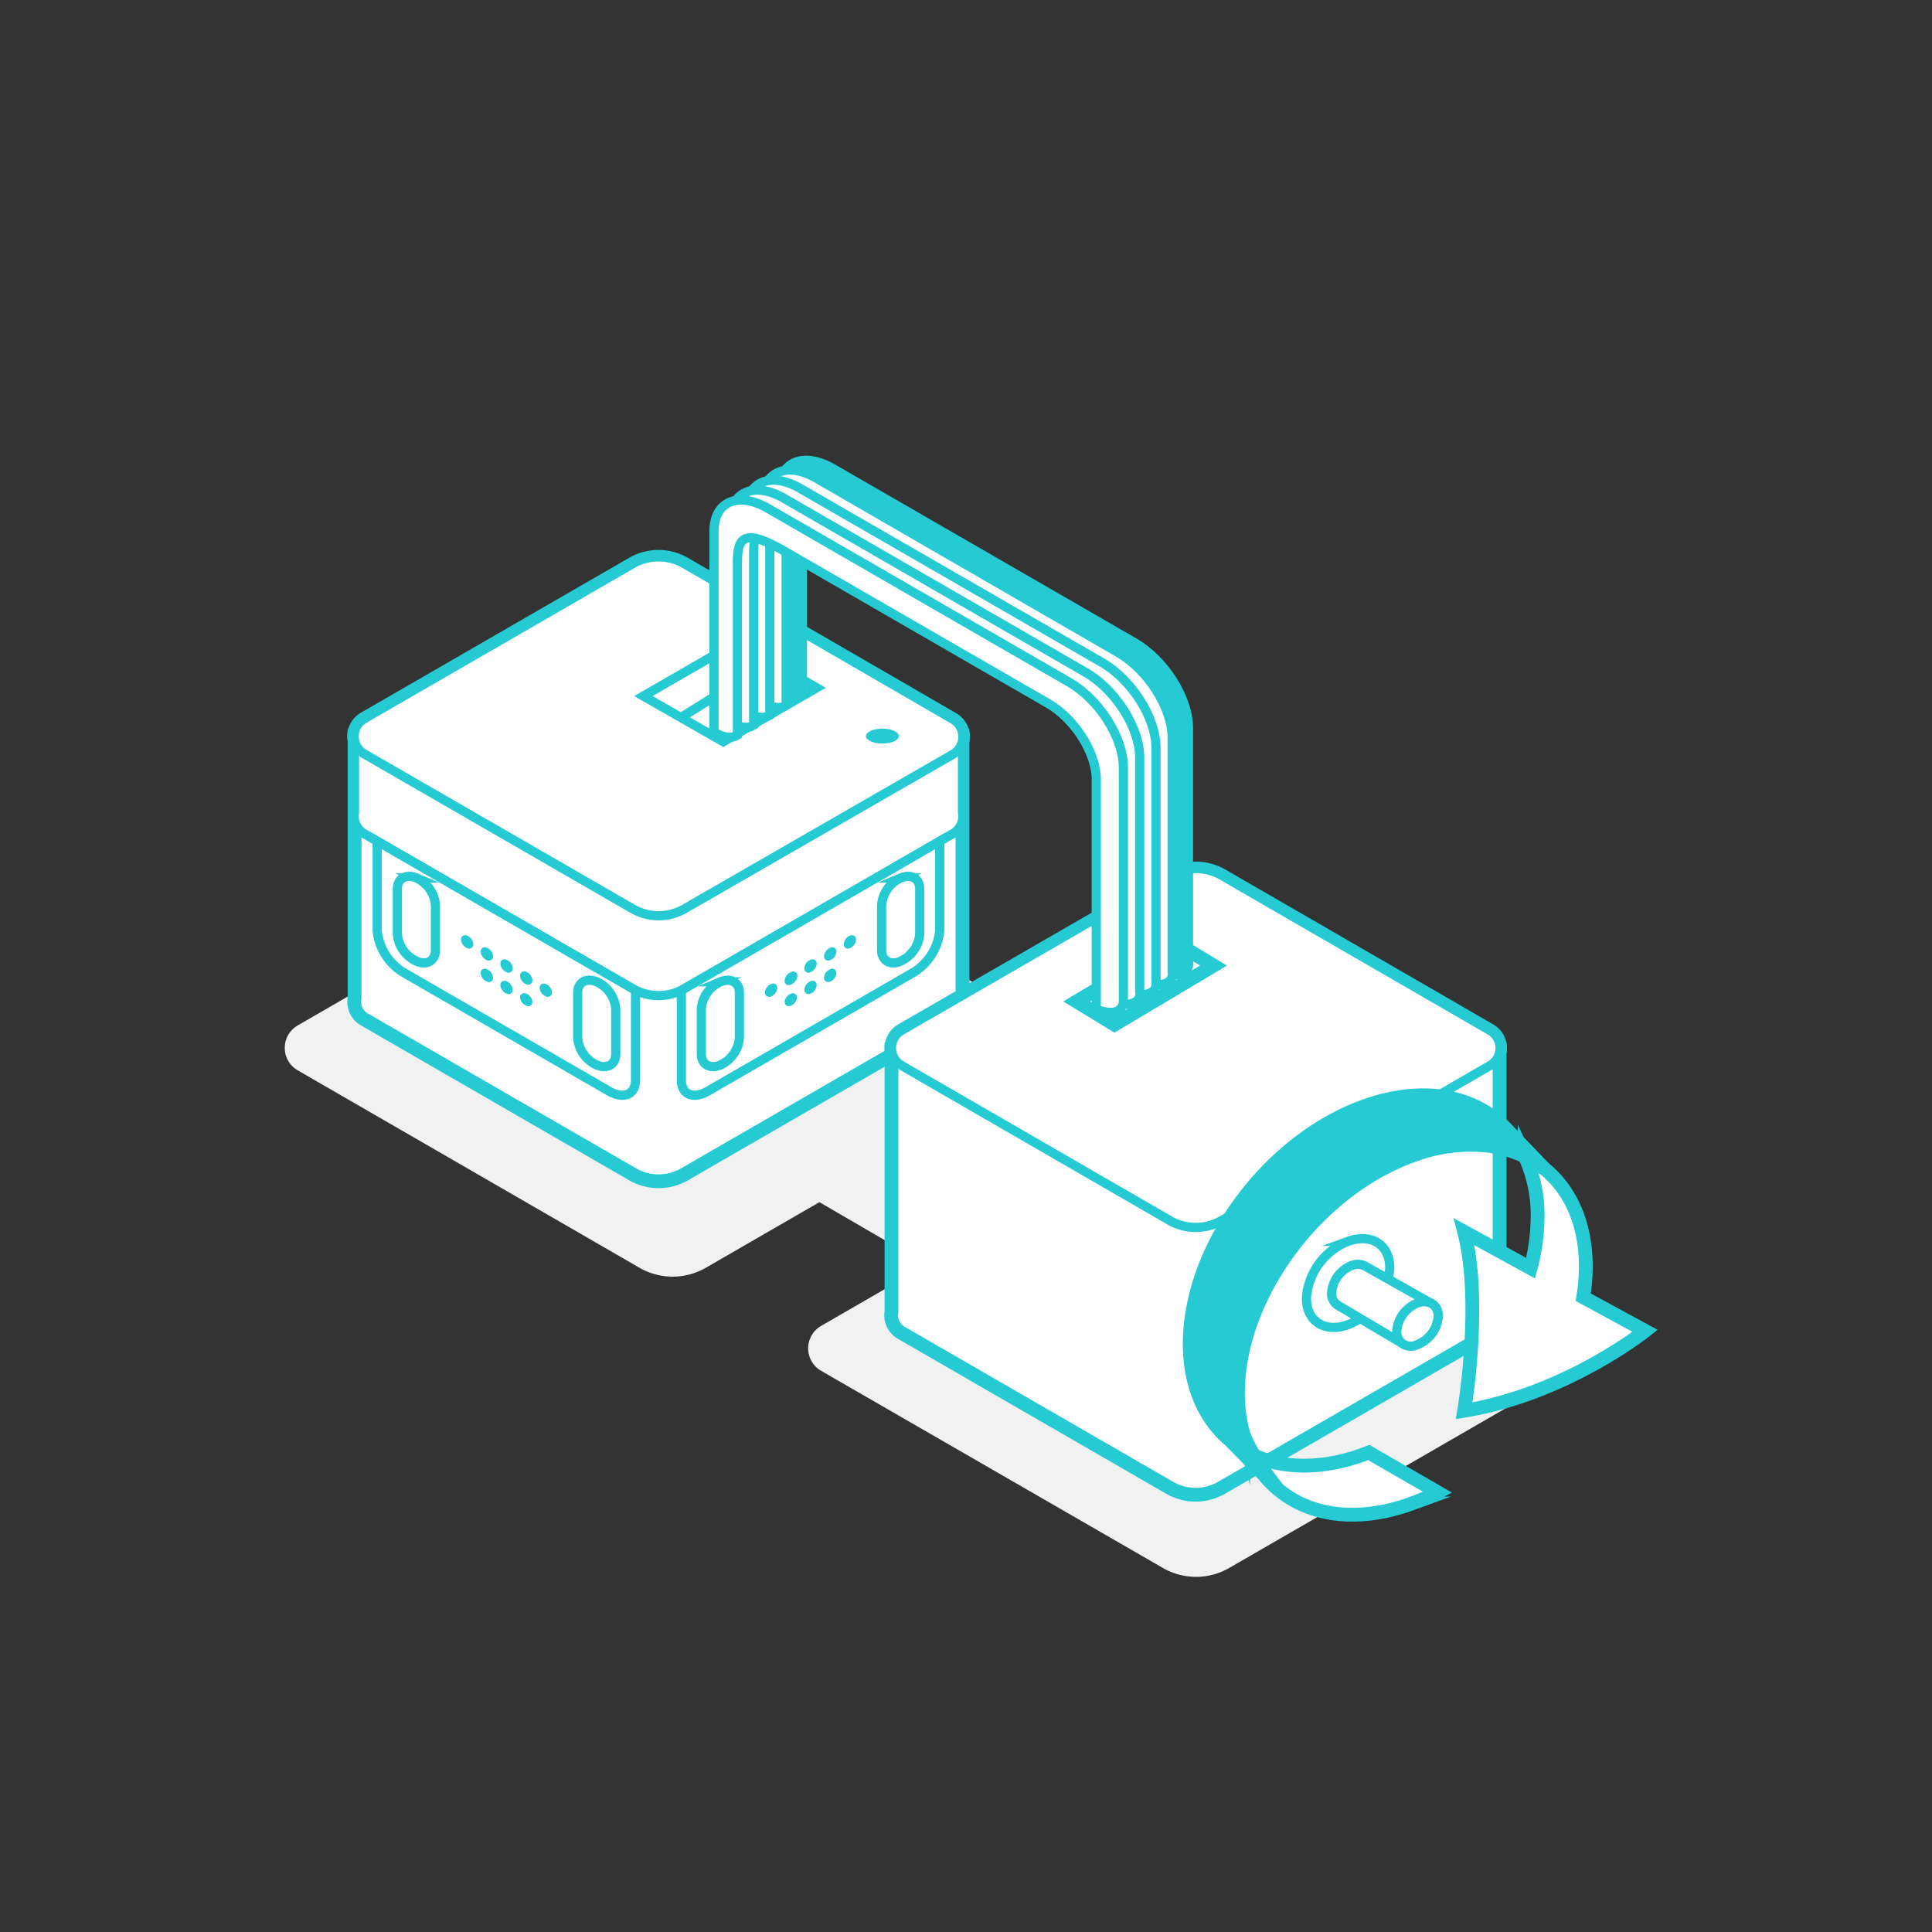 <svg id="레이어_1" data-name="레이어 1" xmlns="http://www.w3.org/2000/svg" width="210" height="210" viewBox="0 0 210 210"><rect x="0" y="0" width="210" height="210" fill="#333333" stroke="none"/><defs><style>.cls-1,.cls-3,.cls-4,.cls-6{fill:#fff;}.cls-1{opacity:0;}.cls-2{fill:#f1f1f1;}.cls-10,.cls-11,.cls-3,.cls-4,.cls-7,.cls-8,.cls-9{stroke:#26cad3;stroke-miterlimit:10;}.cls-11,.cls-3,.cls-7{stroke-width:1.5px;}.cls-10,.cls-11,.cls-5{fill:#26cad3;}.cls-7,.cls-9{fill:#f4f5f5;}.cls-8{fill:none;}</style></defs><title>helpMotorSpeed</title><rect class="cls-1" width="210" height="210"/><path class="cls-2" d="M76.72,90l37.16,21.46a2.82,2.82,0,0,1,0,4.88L76.72,137.8a7.21,7.21,0,0,1-7.21,0L32.36,116.34a2.82,2.82,0,0,1,0-4.88L69.51,90A7.21,7.21,0,0,1,76.72,90Z"/><polyline class="cls-2" points="85.23 128.44 100.69 137.43 102.53 122.89 83.86 128.44"/><path class="cls-3" d="M104.62,108.54V80H38.54v28.5a2.2,2.2,0,0,0,1.07,2.31l29.15,16.83a5.65,5.65,0,0,0,5.65,0l29.15-16.83A2.2,2.2,0,0,0,104.62,108.54Z"/><path class="cls-3" d="M132.79,95.15L161.94,112a2.21,2.21,0,0,1,0,3.83l-29.15,16.83a5.65,5.65,0,0,1-5.65,0L98,115.82A2.21,2.21,0,0,1,98,112l29.15-16.83A5.65,5.65,0,0,1,132.79,95.15Z"/><path class="cls-3" d="M68.76,61.28L39.6,78.12a2.21,2.21,0,0,0,0,3.83L68.76,98.78a5.65,5.65,0,0,0,5.65,0L103.56,82a2.21,2.21,0,0,0,0-3.83L74.41,61.29A5.65,5.65,0,0,0,68.76,61.28Z"/><path class="cls-2" d="M133.61,122.63l37.16,21.46a2.82,2.82,0,0,1,0,4.88l-37.16,21.46a7.21,7.21,0,0,1-7.21,0L89.25,149a2.82,2.82,0,0,1,0-4.88l37.15-21.46A7.21,7.21,0,0,1,133.61,122.63Z"/><path class="cls-4" d="M104.62,80.43a2.2,2.2,0,0,0-1.07-2.31L74.41,61.29a5.65,5.65,0,0,0-5.65,0L39.6,78.12a2.2,2.2,0,0,0-1.07,2.31v7.89a2.2,2.2,0,0,0,1.07,2.31l29.15,16.83a5.65,5.65,0,0,0,5.65,0l29.15-16.83a2.2,2.2,0,0,0,1.07-2.31V80.43Z"/><polygon class="cls-3" points="38.54 80.02 38.54 80.03 71.58 99.11 104.62 80.03 104.62 80.02 71.58 60.95 38.54 80.02"/><path class="cls-4" d="M41,91.44v9.75a6,6,0,0,0,2.87,4.52l22.34,12.9c1.58,0.91,2.87.37,2.87-1.21v-9.75Z"/><path class="cls-4" d="M64.86,115.76h0a3.54,3.54,0,0,1-2.07-2.95v-4.89c0-1.14.93-1.68,2.07-1.2h0a3.54,3.54,0,0,1,2.07,2.95v4.89C66.93,115.71,66,116.24,64.86,115.76Z"/><path class="cls-4" d="M45.26,104.47h0a3.54,3.54,0,0,1-2.07-2.95V96.63c0-1.14.93-1.68,2.07-1.2h0a3.54,3.54,0,0,1,2.07,2.95v4.89C47.33,104.41,46.4,105,45.26,104.47Z"/><path class="cls-5" d="M60,107.87a0.45,0.45,0,0,1-.67.43,1.06,1.06,0,0,1-.67-0.91,0.45,0.45,0,0,1,.67-0.43A1.06,1.06,0,0,1,60,107.87Z"/><path class="cls-5" d="M57.87,106.55a0.45,0.45,0,0,1-.67.43,1.06,1.06,0,0,1-.67-0.91,0.45,0.45,0,0,1,.67-0.43A1.06,1.06,0,0,1,57.87,106.55Z"/><path class="cls-5" d="M55.73,105.24a0.45,0.45,0,0,1-.67.43,1.06,1.06,0,0,1-.67-0.91,0.45,0.45,0,0,1,.67-0.43A1.06,1.06,0,0,1,55.73,105.24Z"/><path class="cls-5" d="M53.59,103.93a0.45,0.45,0,0,1-.67.43,1.06,1.06,0,0,1-.67-0.91,0.45,0.45,0,0,1,.67-0.43A1.06,1.06,0,0,1,53.59,103.93Z"/><path class="cls-5" d="M51.45,102.62a0.45,0.45,0,0,1-.67.43,1.06,1.06,0,0,1-.67-0.91,0.45,0.45,0,0,1,.67-0.43A1.06,1.06,0,0,1,51.45,102.62Z"/><path class="cls-5" d="M57.87,108.88a0.45,0.45,0,0,1-.67.43,1.06,1.06,0,0,1-.67-0.91A0.45,0.45,0,0,1,57.2,108,1.06,1.06,0,0,1,57.87,108.88Z"/><path class="cls-5" d="M55.73,107.57a0.45,0.45,0,0,1-.67.43,1.06,1.06,0,0,1-.67-0.91,0.45,0.45,0,0,1,.67-0.43A1.06,1.06,0,0,1,55.73,107.57Z"/><path class="cls-5" d="M53.59,106.26a0.45,0.45,0,0,1-.67.43,1.06,1.06,0,0,1-.67-0.91,0.45,0.45,0,0,1,.67-0.43A1.06,1.06,0,0,1,53.59,106.26Z"/><path class="cls-4" d="M102.14,91.44v9.75a6,6,0,0,1-2.87,4.52l-22.34,12.9c-1.58.91-2.87,0.37-2.87-1.21v-9.75Z"/><path class="cls-4" d="M78.3,115.76h0a3.54,3.54,0,0,0,2.07-2.95v-4.89c0-1.14-.93-1.68-2.07-1.2h0a3.54,3.54,0,0,0-2.07,2.95v4.89C76.23,115.71,77.16,116.24,78.3,115.76Z"/><path class="cls-4" d="M97.9,104.47h0a3.54,3.54,0,0,0,2.07-2.95V96.63c0-1.14-.93-1.68-2.07-1.2h0a3.54,3.54,0,0,0-2.07,2.95v4.89C95.83,104.41,96.76,105,97.9,104.47Z"/><path class="cls-5" d="M83.15,107.87a0.45,0.45,0,0,0,.67.43,1.06,1.06,0,0,0,.67-0.91,0.45,0.45,0,0,0-.67-0.43A1.06,1.06,0,0,0,83.15,107.87Z"/><path class="cls-5" d="M85.29,106.55A0.45,0.45,0,0,0,86,107a1.06,1.06,0,0,0,.67-0.91,0.45,0.45,0,0,0-.67-0.43A1.06,1.06,0,0,0,85.29,106.55Z"/><path class="cls-5" d="M87.43,105.24a0.45,0.45,0,0,0,.67.43,1.06,1.06,0,0,0,.67-0.91,0.45,0.45,0,0,0-.67-0.43A1.06,1.06,0,0,0,87.43,105.24Z"/><path class="cls-5" d="M89.57,103.93a0.45,0.45,0,0,0,.67.43,1.06,1.06,0,0,0,.67-0.91,0.45,0.45,0,0,0-.67-0.43A1.06,1.06,0,0,0,89.57,103.93Z"/><path class="cls-5" d="M91.71,102.62a0.45,0.45,0,0,0,.67.43,1.06,1.06,0,0,0,.67-0.91,0.45,0.45,0,0,0-.67-0.43A1.06,1.06,0,0,0,91.71,102.62Z"/><path class="cls-5" d="M85.29,108.88a0.45,0.45,0,0,0,.67.43,1.06,1.06,0,0,0,.67-0.91A0.45,0.45,0,0,0,86,108,1.06,1.06,0,0,0,85.29,108.88Z"/><path class="cls-5" d="M87.43,107.57a0.45,0.45,0,0,0,.67.43,1.06,1.06,0,0,0,.67-0.91,0.45,0.45,0,0,0-.67-0.43A1.06,1.06,0,0,0,87.43,107.57Z"/><path class="cls-5" d="M89.57,106.26a0.45,0.45,0,0,0,.67.43,1.06,1.06,0,0,0,.67-0.91,0.45,0.45,0,0,0-.67-0.43A1.06,1.06,0,0,0,89.57,106.26Z"/><path class="cls-4" d="M68.76,61.28L39.6,78.12a2.21,2.21,0,0,0,0,3.83L68.76,98.78a5.65,5.65,0,0,0,5.65,0L103.56,82a2.21,2.21,0,0,0,0-3.83L74.41,61.29A5.65,5.65,0,0,0,68.76,61.28Z"/><ellipse class="cls-6" cx="95.84" cy="79.81" rx="1.78" ry="0.81"/><path class="cls-3" d="M96.9,142.57v-28.5H163v28.5a2.2,2.2,0,0,1-1.07,2.31l-29.15,16.83a5.65,5.65,0,0,1-5.65,0L98,144.89A2.2,2.2,0,0,1,96.9,142.57Z"/><polygon class="cls-7" points="163.01 113.89 163.01 113.9 129.97 132.98 96.92 113.9 96.92 113.89 129.97 94.82 163.01 113.89"/><path class="cls-4" d="M142,141.11c0,2.5,2,3.8,4.53,2.88a7.17,7.17,0,0,0,4.53-6.18c0-2.5-2-3.8-4.53-2.88A7.17,7.17,0,0,0,142,141.11Z"/><path class="cls-4" d="M132.79,95.15L161.94,112a2.21,2.21,0,0,1,0,3.83l-29.15,16.83a5.65,5.65,0,0,1-5.65,0L98,115.82A2.21,2.21,0,0,1,98,112l29.15-16.83A5.65,5.65,0,0,1,132.79,95.15Z"/><path class="cls-4" d="M146.89,137.57a1.73,1.73,0,0,1,1.56.09l7.23,4.07a1.53,1.53,0,0,1,.64,1.34,3.56,3.56,0,0,1-2.25,3.07,2.19,2.19,0,0,1-1.44,0l-0.22-.12-7-4.15a1.47,1.47,0,0,1-.67-1.33A3.46,3.46,0,0,1,146.89,137.57Z"/><path class="cls-4" d="M151.82,144.71a1.52,1.52,0,0,0,2.25,1.43,3.56,3.56,0,0,0,2.25-3.07,1.53,1.53,0,0,0-.64-1.34,1.78,1.78,0,0,0-1.61-.09A3.56,3.56,0,0,0,151.82,144.71Z"/><polygon class="cls-8" points="78.61 80.62 69.93 75.66 80.09 69.8 88.77 74.76 78.61 80.62"/><line class="cls-9" x1="74.01" y1="77.99" x2="77.61" y2="75.75"/><polygon class="cls-7" points="121.14 111.37 131.91 104.95 127.78 102.45 117.02 108.86 121.14 111.37"/><path class="cls-10" d="M129.18,104.51V79.11c0-3.24-2.63-7.39-5.87-9.26L90.55,50.94c-3.24-1.87-5.87-.76-5.87,2.48V75.26s1.5,1,2.54.33V57.87c0-2.88-.22-5.24,4.62-2.56L121,72.15c2.88,1.67,5.22,5.35,5.22,8.24v25.42C129.68,106.5,129.18,104.51,129.18,104.51Z"/><path class="cls-4" d="M127.41,105.59V80.19c0-3.24-2.63-7.39-5.87-9.26L88.78,52c-3.24-1.87-5.87-.76-5.87,2.48V76.34s1.5,1,2.54.33V58.95c0-2.88-.22-5.24,4.62-2.56l29.17,16.84c2.88,1.67,5.22,5.35,5.22,8.24v25.42C127.92,107.58,127.41,105.59,127.41,105.59Z"/><path class="cls-4" d="M125.65,106.67V81.27c0-3.24-2.63-7.39-5.87-9.26L87,53.1c-3.24-1.87-5.87-.76-5.87,2.48V77.42s1.5,1,2.54.33V60c0-2.88-.22-5.24,4.62-2.56l29.17,16.84c2.88,1.67,5.22,5.35,5.22,8.24V108C126.15,108.66,125.65,106.67,125.65,106.67Z"/><path class="cls-4" d="M123.88,107.75V82.35c0-3.24-2.63-7.39-5.87-9.26L85.25,54.18c-3.24-1.87-5.87-.76-5.87,2.48V78.5s1.5,1,2.54.33V61.11c0-2.88-.22-5.24,4.62-2.56l29.17,16.84c2.88,1.67,5.22,5.35,5.22,8.24V109C124.38,109.74,123.88,107.75,123.88,107.75Z"/><path class="cls-4" d="M122.11,108.83V83.43c0-3.24-2.63-7.39-5.87-9.26L83.48,55.26c-3.24-1.87-5.87-.76-5.87,2.48V79.58s1.5,1,2.54.33V62.19c0-2.88-.22-5.24,4.62-2.56l29.17,16.84c2.88,1.67,5.22,5.35,5.22,8.24v25C122.14,110.82,122.11,108.83,122.11,108.83Z"/><path class="cls-3" d="M148.23,158.09c-4.69,1.71-9,1.56-12.27-.06,2.82,5.88,9.59,8.28,17.51,5.39a24.58,24.58,0,0,0,2.79-1.22l-7.48-4.32Z"/><path class="cls-3" d="M178.82,144.66L172.09,141a20.68,20.68,0,0,0,.28-3.35c0-5.76-2.58-10-6.64-12a15.24,15.24,0,0,1,1.4,6.63,21.87,21.87,0,0,1-.76,5.56l-7.22-3.95c2,7.71,0,19.45,0,19.45C170.16,151.56,178.82,144.66,178.82,144.66Z"/><path class="cls-11" d="M165.73,125.66a8,8,0,0,1,2.17,1.4l-4.14-4.31c-3.41-3.67-9.1-4.82-15.53-2.48-10.44,3.8-18.91,15.35-18.91,25.79,0,4.59,1.64,8.19,4.36,10.47h0l5.18,5.28s-2.92-3.61-3.73-6a16.48,16.48,0,0,1-.57-4.39c0-10.44,8.47-22,18.91-25.79a17.65,17.65,0,0,1,8.55-1.06h0a14.57,14.57,0,0,1,3.18.88l0.54,0.24h0Z"/><ellipse class="cls-5" cx="95.91" cy="80.01" rx="1.79" ry="0.81"/></svg>